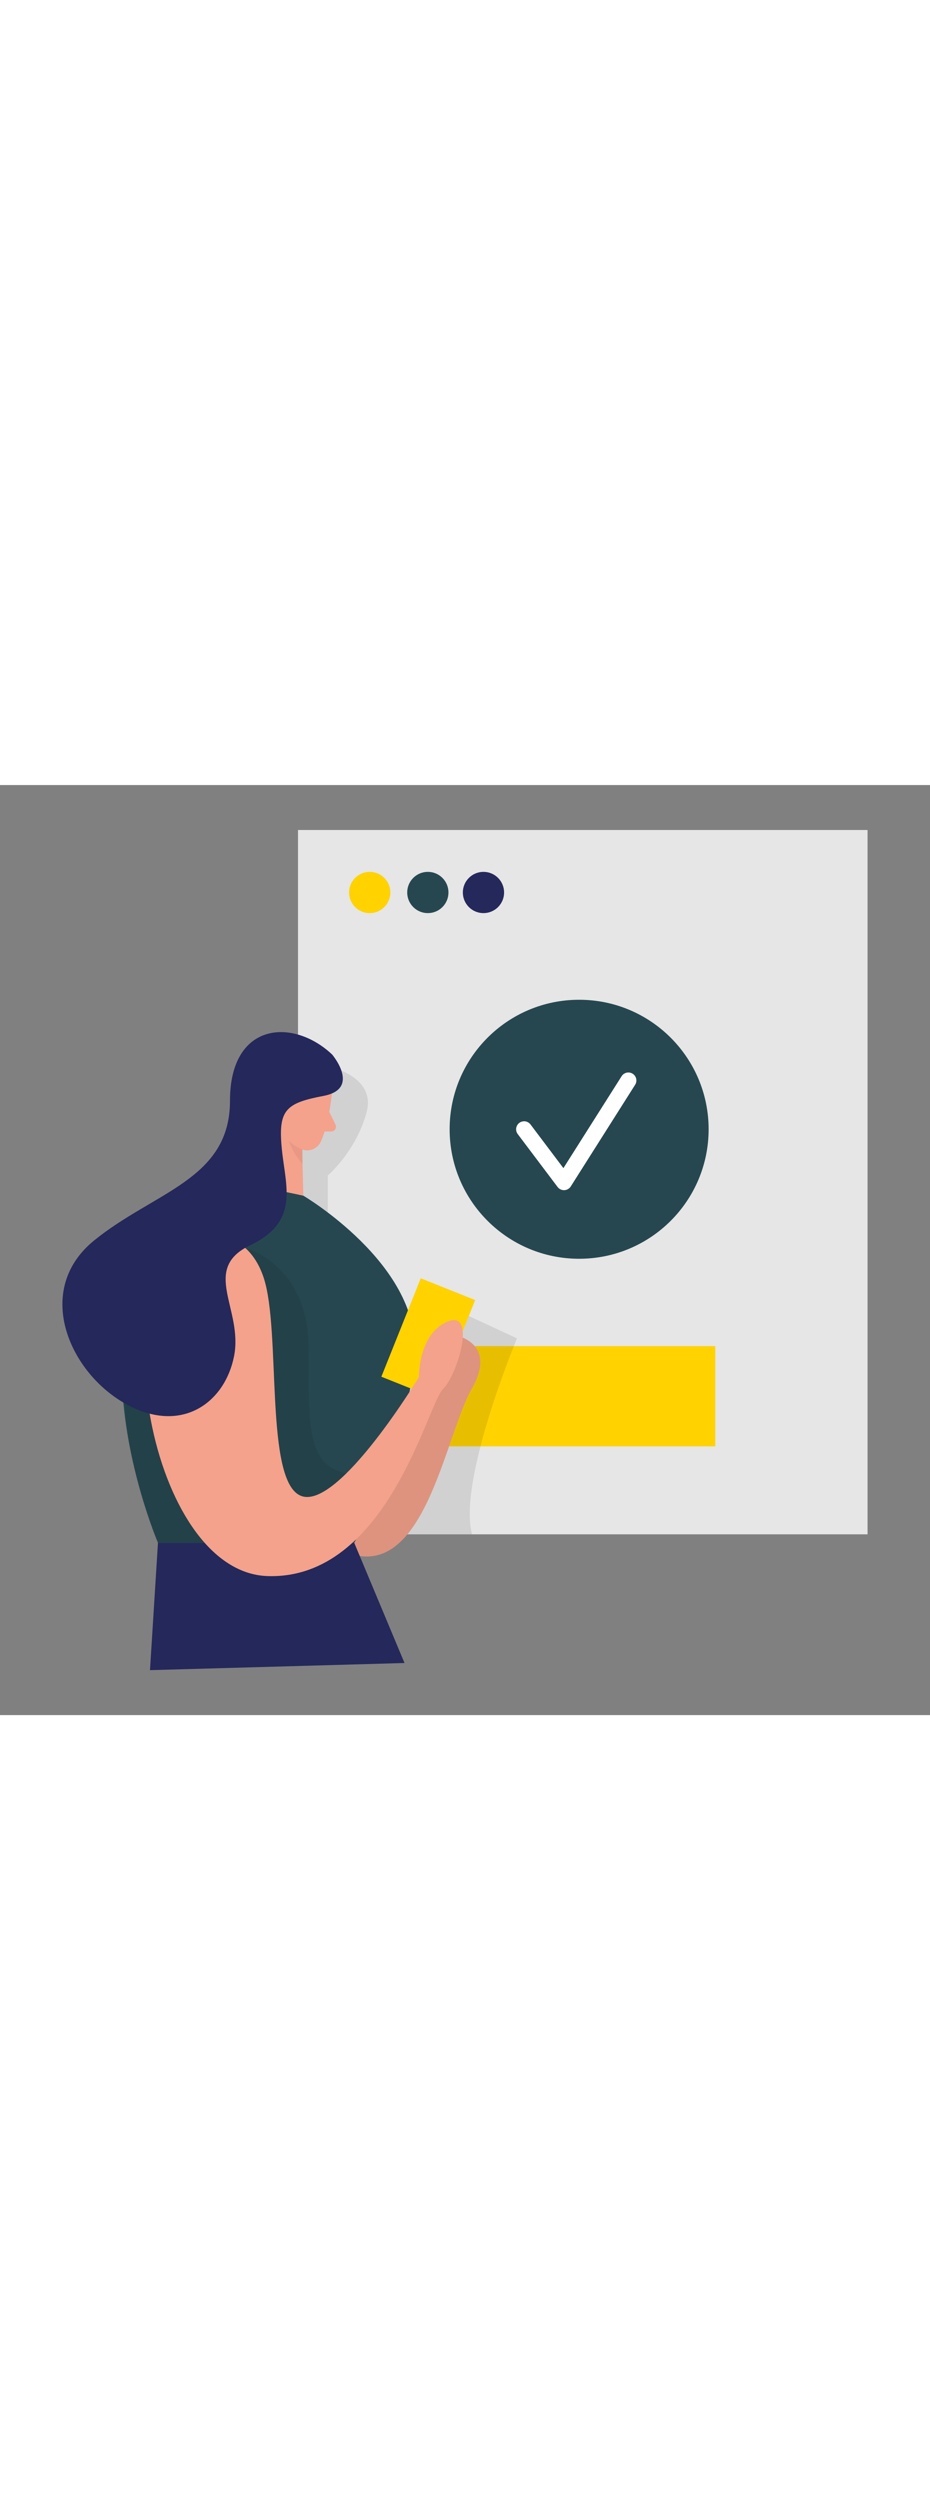 <svg id="_0269_order_confirmed" xmlns="http://www.w3.org/2000/svg" viewBox="0 0 500 500" data-imageid="order-confirmed-62" imageName="Order Confirmed" class="illustrations_image" style="width: 186px;"><rect x="0" y="0" width="500" height="500" fill="#808080" stroke="none"/><defs><style>.cls-1_order-confirmed-62{fill:#fff;}.cls-2_order-confirmed-62{fill:#f4a28c;}.cls-3_order-confirmed-62{fill:#ce8172;}.cls-4_order-confirmed-62{fill:#e6e6e6;}.cls-5_order-confirmed-62{opacity:.09;}.cls-5_order-confirmed-62,.cls-6_order-confirmed-62{fill:none;}.cls-6_order-confirmed-62{opacity:.31;}.cls-7_order-confirmed-62{fill:#24285b;}.cls-8_order-confirmed-62{fill:#000001;}.cls-9_order-confirmed-62{fill:#ffd200;}.cls-10_order-confirmed-62{fill:#68e1fd;}</style></defs><g id="screen_order-confirmed-62"><rect class="cls-4_order-confirmed-62" x="160.22" y="24.17" width="306.21" height="378.64"/><rect class="cls-9_order-confirmed-62" x="241.2" y="301.65" width="143.35" height="53.86"/><g class="cls-5_order-confirmed-62"><path class="cls-8_order-confirmed-62" d="m171.82,149.97s30.82,4.63,25.33,25.7c-5.5,21.06-20.92,34.25-20.92,34.25v47.31l45.06,51.06,14.88-30.23,41.77,19.41s-31.87,76.2-24.18,105.33h-56.61l-51.5-114.86,5.83-98.91,20.35-39.07Z"/></g><circle class="cls-10_order-confirmed-62 targetColor" cx="311.36" cy="185.05" r="69.62" style="fill: rgb(38, 71, 80);"/><circle class="cls-9_order-confirmed-62" cx="198.77" cy="57.76" r="11.09"/><circle class="cls-10_order-confirmed-62 targetColor" cx="230.02" cy="57.76" r="11.09" style="fill: rgb(38, 71, 80);"/><circle class="cls-7_order-confirmed-62" cx="259.93" cy="57.76" r="11.09"/><path class="cls-1_order-confirmed-62" d="m303.21,217.79c-1.35,0-2.62-.63-3.43-1.71l-21.43-28.44c-1.43-1.9-1.05-4.59.85-6.02,1.9-1.43,4.59-1.05,6.02.85l17.69,23.48,31.3-49.43c1.27-2.01,3.93-2.6,5.93-1.33,2.01,1.27,2.6,3.93,1.33,5.93l-34.62,54.68c-.75,1.19-2.05,1.94-3.46,2-.06,0-.12,0-.18,0Z"/></g><g id="person_order-confirmed-62"><path class="cls-2_order-confirmed-62" d="m243.7,295.51s24.53,3.55,9.87,29.2c-14.66,25.65-25.64,106.58-69.24,87l59.37-116.19Z"/><g class="cls-5_order-confirmed-62"><path class="cls-8_order-confirmed-62" d="m243.7,295.51s24.53,3.55,9.87,29.2c-14.66,25.65-25.64,106.58-69.24,87l59.37-116.19Z"/></g><polygon class="cls-2_order-confirmed-62" points="148.95 164.15 134.58 214.83 163.07 220.75 162.09 181.49 148.95 164.15"/><g class="cls-6_order-confirmed-62"><path class="cls-3_order-confirmed-62" d="m162.67,190.08s-5.2-1.72-8.68-6.68c0,0-.73,9.62,8.66,20.31l.02-13.63Z"/></g><path class="cls-2_order-confirmed-62" d="m178.46,165.62s-1.43,16.01-5.95,26.03c-1.83,4.06-6.69,5.9-10.72,4-5.01-2.35-11.11-6.98-11.38-15.65l-2.28-14.66s-1.1-9.24,8.96-14.07c10.06-4.83,22.73,4.64,21.37,14.35Z"/><path class="cls-10_order-confirmed-62 targetColor" d="m148.1,217.64l14.98,3.11s62,36.59,59.8,83.86c-2.2,47.26-32.42,102.77-32.42,102.77h-105.52S12.32,236.73,148.1,217.64Z" style="fill: rgb(38, 71, 80);"/><rect class="cls-9_order-confirmed-62" x="214.52" y="268.97" width="31.51" height="57" transform="translate(127.04 -64.27) rotate(21.82)"/><g class="cls-5_order-confirmed-62"><path class="cls-8_order-confirmed-62" d="m131.82,248.82s33.45,8.84,34,52.25c.55,43.42-3.3,71.99,31.33,69.25l-87.12,37.06h-25.1s-15.52-35.43-17.88-74.99c-2.35-39.56,39.01-89.66,64.76-83.57Z"/></g><polygon class="cls-7_order-confirmed-62" points="84.93 407.38 80.64 475.83 217.48 471.99 190.45 407.38 84.93 407.38"/><path class="cls-2_order-confirmed-62" d="m159.23,176.19s.97-6.11-3.7-6.46c-4.66-.34-6.11,8.48-.03,10.41l3.73-3.95Z"/><path class="cls-2_order-confirmed-62" d="m105.43,241.39s26.86-5.37,36.36,23.55c9.5,28.92.18,110.25,20.34,117.31,20.16,7.06,63.13-64.01,63.13-64.01,0,0-.41-23.14,15.29-29.75,15.7-6.61,5.78,28.1-2.48,36.36-8.26,8.26-30.16,102.48-94.21,100.41-64.05-2.07-90.49-159.91-38.43-183.88Z"/><path class="cls-2_order-confirmed-62" d="m177.04,175.67l3.33,6.88c.82,1.7-.4,3.68-2.29,3.7l-6.25.06,5.22-10.64Z"/><path class="cls-7_order-confirmed-62" d="m178.56,144.85s15.64,18.4-4.61,22.26c-20.25,3.85-24.42,7.48-22.48,28.03,1.94,20.54,9.96,39.37-16.9,52.22-26.85,12.86-3.77,34.33-8.72,59.61-4.95,25.28-28.58,42.58-58.8,25.41-30.23-17.17-48.91-61.14-16.49-87.51,32.42-26.38,73.09-32.7,73.09-75.15s33.96-44.65,54.9-24.87Z"/></g></svg>